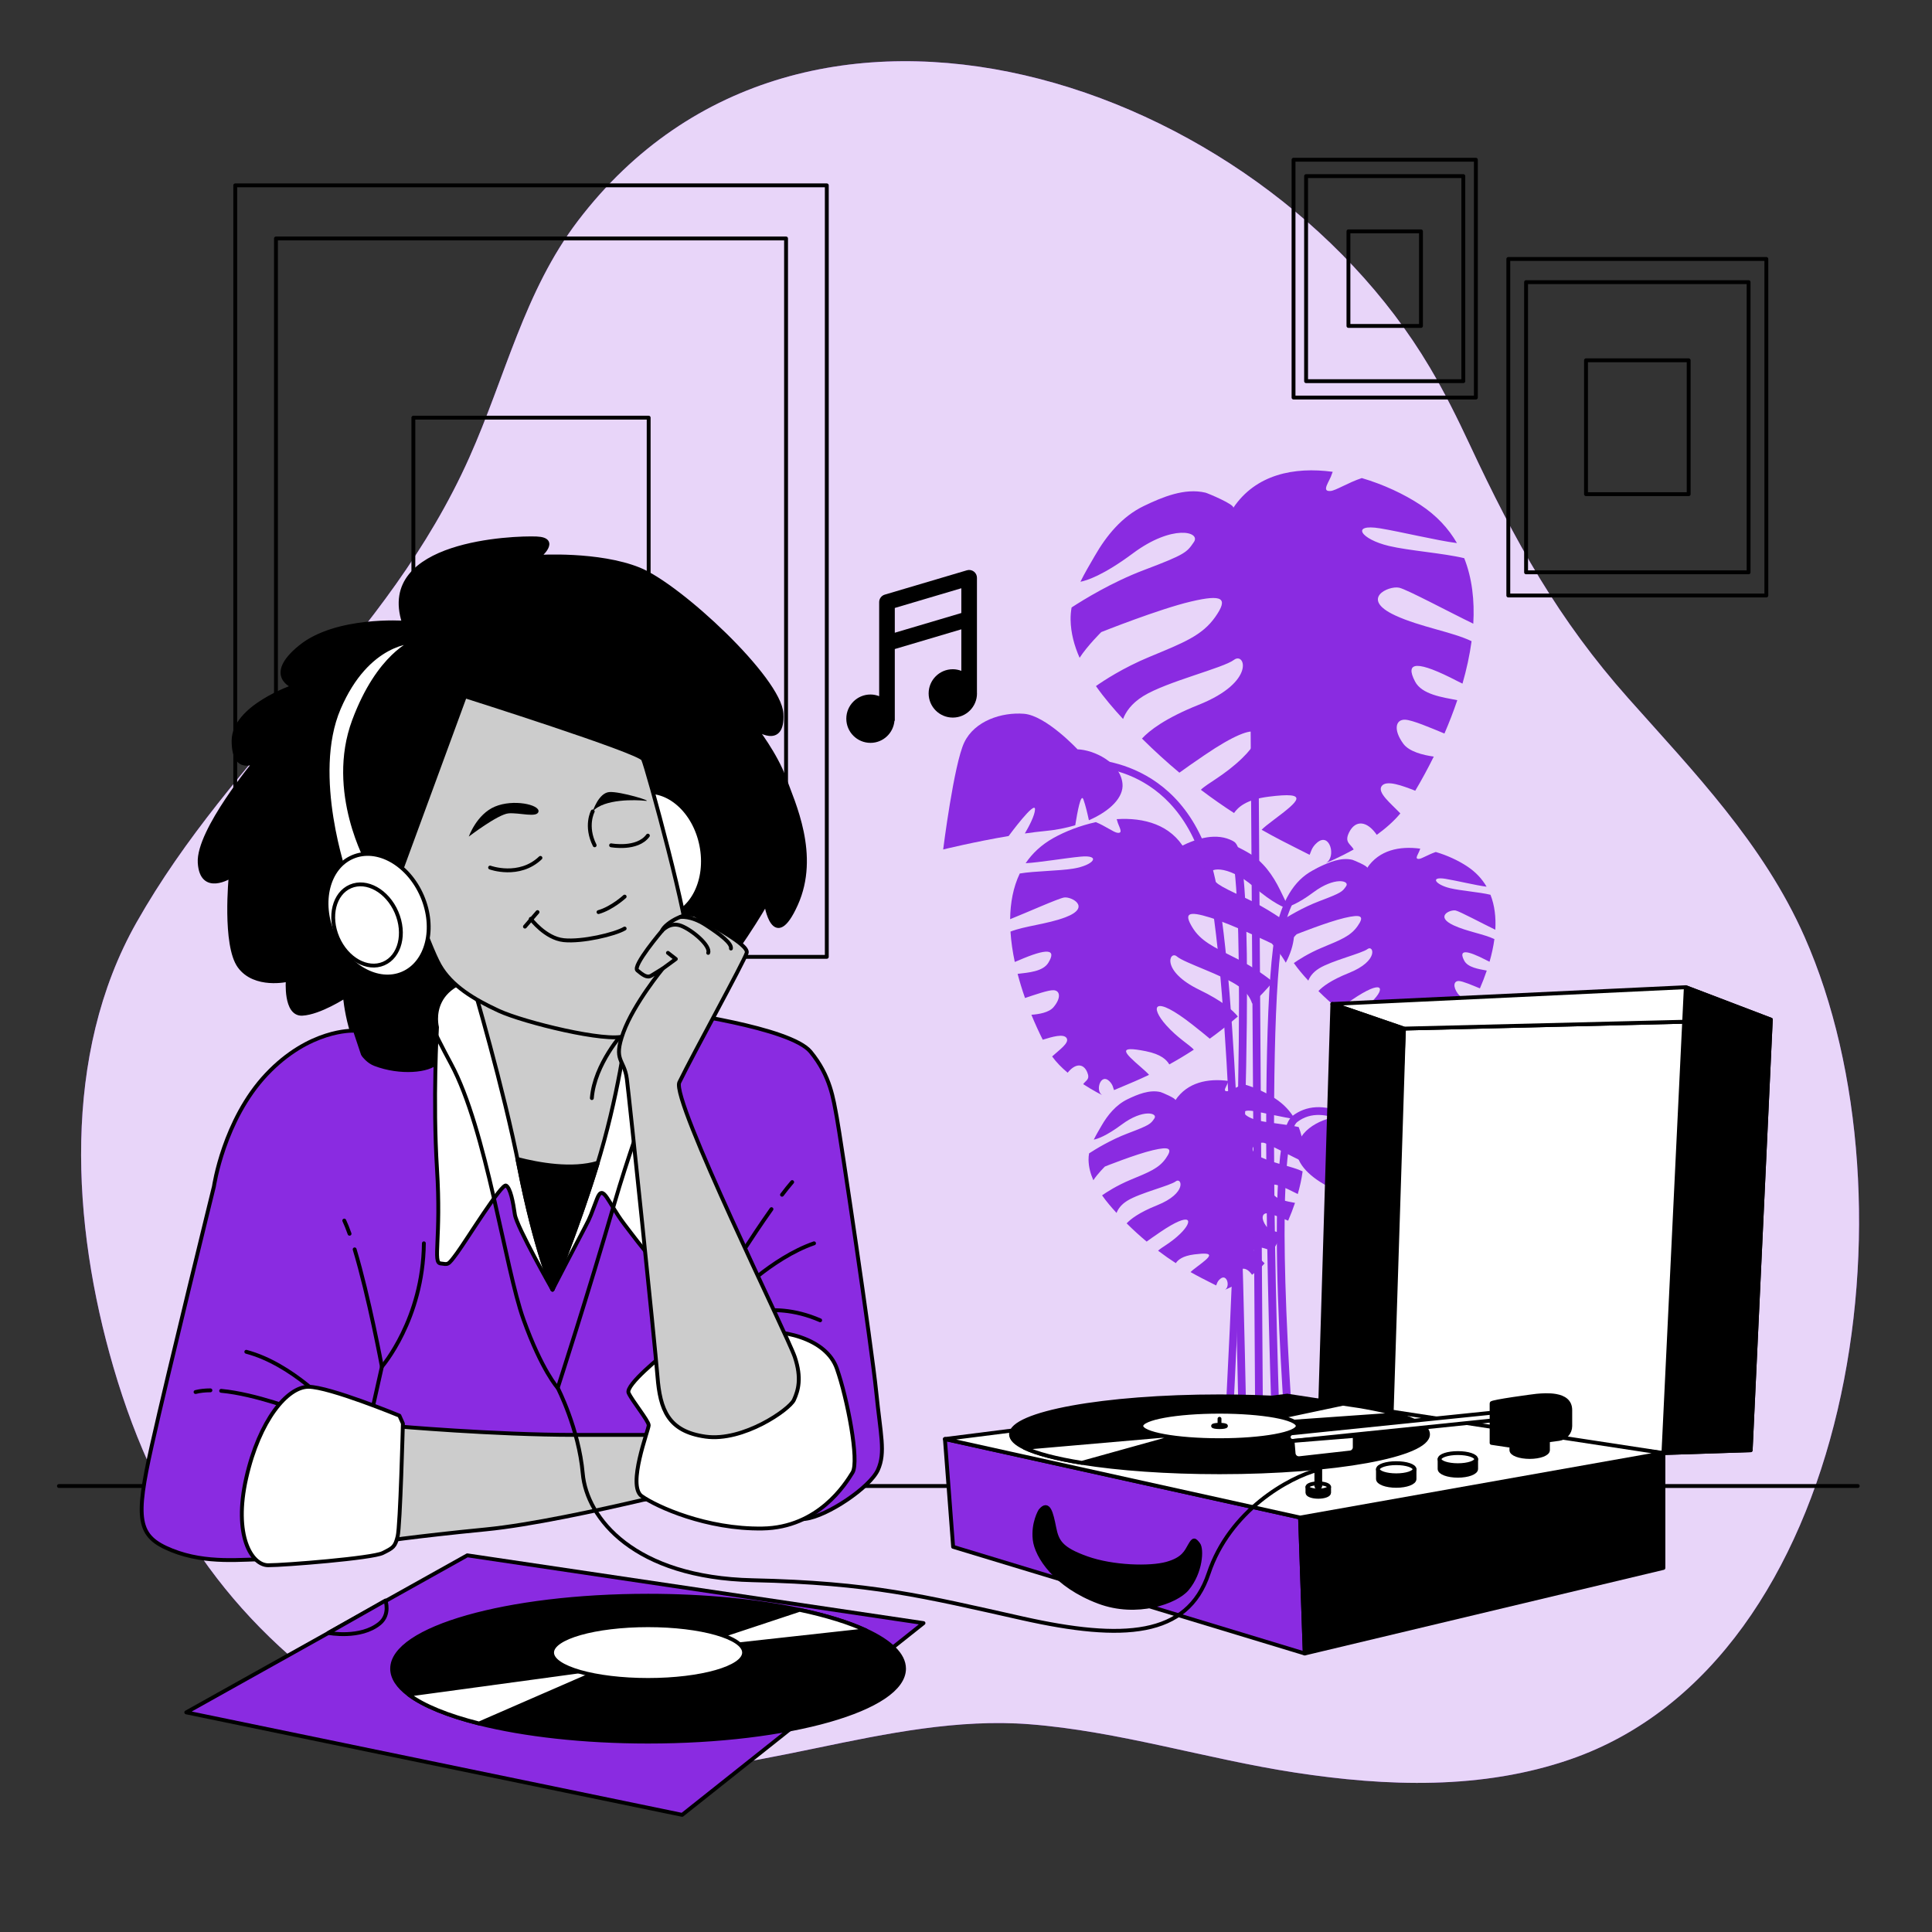 <svg width="268" height="268" viewBox="0 0 268 268" fill="none" xmlns="http://www.w3.org/2000/svg">
<rect x="0" y="0" width="268" height="268" fill="#333333" stroke="none"/>
<path d="M203.865 61.653C202.15 57.982 200.353 54.366 198.308 50.92C174.708 11.157 111.504 -10.489 80.186 30.611C72.722 40.407 70.121 52.244 65.096 63.478C53.669 89.029 32.321 104.304 18.934 127.964C8.557 146.305 9.94 169.811 15.729 189.638C22.019 211.183 33.09 226.23 50.797 237.668C70.648 250.49 91.88 246.93 113.337 242.468C122.987 240.461 132.936 238.414 142.803 239.18C155.156 240.138 167.353 244.001 179.609 245.879C192.355 247.832 205.58 248.294 217.859 244.038C257.18 230.41 266.495 166.546 250.325 129.963C244.602 117.013 234.901 107.023 225.893 96.887C216.169 85.945 210.209 75.237 203.865 61.653Z" fill="#8A2BE1"/>
<path opacity="0.8" d="M203.865 61.653C202.15 57.982 200.353 54.366 198.308 50.92C174.708 11.157 111.504 -10.489 80.186 30.611C72.722 40.407 70.121 52.244 65.096 63.478C53.669 89.029 32.321 104.304 18.934 127.964C8.557 146.305 9.94 169.811 15.729 189.638C22.019 211.183 33.09 226.23 50.797 237.668C70.648 250.49 91.88 246.93 113.337 242.468C122.987 240.461 132.936 238.414 142.803 239.18C155.156 240.138 167.353 244.001 179.609 245.879C192.355 247.832 205.58 248.294 217.859 244.038C257.18 230.41 266.495 166.546 250.325 129.963C244.602 117.013 234.901 107.023 225.893 96.887C216.169 85.945 210.209 75.237 203.865 61.653Z" fill="white"/>
<path d="M8.176 206.133H257.697" stroke="black" stroke-width="0.536" stroke-miterlimit="10" stroke-linecap="round" stroke-linejoin="round"/>
<path d="M114.69 25.713H32.631V132.73H114.69V25.713Z" stroke="black" stroke-width="0.536" stroke-miterlimit="10" stroke-linecap="round" stroke-linejoin="round"/>
<path d="M109.039 33.081H38.279V125.362H109.039V33.081Z" stroke="black" stroke-width="0.536" stroke-miterlimit="10" stroke-linecap="round" stroke-linejoin="round"/>
<path d="M89.981 57.937H57.34V100.506H89.981V57.937Z" stroke="black" stroke-width="0.536" stroke-miterlimit="10" stroke-linecap="round" stroke-linejoin="round"/>
<path d="M245.022 35.924H209.227V82.606H245.022V35.924Z" stroke="black" stroke-width="0.536" stroke-miterlimit="10" stroke-linecap="round" stroke-linejoin="round"/>
<path d="M242.558 39.138H211.691V79.392H242.558V39.138Z" stroke="black" stroke-width="0.536" stroke-miterlimit="10" stroke-linecap="round" stroke-linejoin="round"/>
<path d="M234.245 49.98H220.006V68.55H234.245V49.98Z" stroke="black" stroke-width="0.536" stroke-miterlimit="10" stroke-linecap="round" stroke-linejoin="round"/>
<path d="M204.728 22.158H179.434V55.146H204.728V22.158Z" stroke="black" stroke-width="0.536" stroke-miterlimit="10" stroke-linecap="round" stroke-linejoin="round"/>
<path d="M202.987 24.429H181.176V52.875H202.987V24.429Z" stroke="black" stroke-width="0.536" stroke-miterlimit="10" stroke-linecap="round" stroke-linejoin="round"/>
<path d="M197.113 32.091H187.051V45.213H197.113V32.091Z" stroke="black" stroke-width="0.536" stroke-miterlimit="10" stroke-linecap="round" stroke-linejoin="round"/>
<path d="M157.152 76.758C162.632 72.681 166.598 73.754 165.613 75.187C164.629 76.62 164.486 76.882 158.671 79.08C154.284 80.738 150.327 83.17 148.647 84.265C148.55 84.823 148.498 85.393 148.509 85.978C148.541 87.794 149.012 89.558 149.759 91.246C150.858 89.554 152.765 87.68 152.765 87.68C152.765 87.68 160.75 84.491 165.191 83.446C169.631 82.4 170.412 82.962 168.586 85.567C166.759 88.172 164.19 89.149 159.45 91.117C155.776 92.643 153.063 94.439 152.025 95.171C153.179 96.813 154.497 98.343 155.788 99.737C156.141 98.805 156.91 97.597 158.592 96.559C161.865 94.539 169.67 92.677 171.179 91.53C172.687 90.382 174.275 94.574 166.289 97.763C161.635 99.622 159.436 101.34 158.41 102.45C160.181 104.206 161.92 105.778 163.601 107.184C164.418 106.589 165.551 105.793 167.113 104.731C175.315 99.147 175.893 101.703 172.301 105.18C169.854 107.549 167.454 108.68 166.578 109.555C168.195 110.78 169.737 111.847 171.18 112.781C171.749 111.968 172.855 110.91 175.984 110.513C181.748 109.782 180.235 111.063 176.672 113.74C175.874 114.339 175.336 114.767 175.008 115.102C176.999 116.232 178.659 117.06 179.871 117.671C180.589 118.034 181.174 118.329 181.66 118.575C181.848 118.234 181.9 117.575 182.7 116.887C184.489 115.348 185.398 118.949 183.919 119.715C183.919 119.715 185.637 119.029 187.781 117.834C187.332 117.043 186.439 116.858 187.154 115.442C188.009 113.748 189.593 113.795 190.982 115.806C192.191 114.929 193.345 113.929 194.25 112.833C192.935 111.451 191.035 109.952 191.648 109.061C192.284 108.135 194.522 108.989 196.319 109.686C197.183 108.23 198.053 106.638 198.887 104.952C197.391 104.743 195.463 104.264 194.657 103.161C193.257 101.244 193.574 99.787 194.908 99.834C195.926 99.87 198.462 100.97 200.368 101.753C201.016 100.252 201.619 98.702 202.151 97.126C200.055 96.721 197.235 96.333 196.295 94.545C194.793 91.69 196.664 91.622 202.168 94.484C202.415 94.613 202.646 94.725 202.87 94.83C203.431 92.874 203.868 90.897 204.132 88.942C201.449 87.649 197.003 86.974 193.547 85.374C188.557 83.064 192.626 81.205 194.083 81.523C195.17 81.76 201.063 84.918 204.369 86.517C204.557 83.306 204.209 80.21 203.112 77.43C200.209 76.729 195.462 76.394 192.684 75.736C188.714 74.796 187.323 72.612 191.436 73.29C194.343 73.769 199.353 74.988 202.102 75.334C200.931 73.306 199.27 71.501 197.012 70.019C194.773 68.549 191.928 67.203 188.903 66.316C186.934 66.975 185.288 68.063 184.545 68.111C183.208 68.198 184.459 66.774 184.763 65.717C184.791 65.621 184.828 65.531 184.87 65.448C179.514 64.723 174.178 65.808 171.069 70.458C171.369 70.01 167.498 68.407 167.231 68.343C164.339 67.65 161.238 68.951 158.651 70.198C155.643 71.649 153.485 74.284 151.852 77.129C151.182 78.294 150.469 79.475 149.873 80.7C150.783 80.522 153.078 79.789 157.152 76.758Z" fill="#8A2BE1"/>
<path d="M182.215 123.76C185.141 121.583 187.258 122.156 186.733 122.921C186.207 123.687 186.131 123.827 183.026 125C180.684 125.886 178.572 127.184 177.674 127.768C177.622 128.066 177.595 128.371 177.6 128.683C177.617 129.653 177.869 130.594 178.268 131.496C178.854 130.593 179.872 129.592 179.872 129.592C179.872 129.592 184.136 127.889 186.506 127.331C188.877 126.773 189.294 127.073 188.319 128.464C187.344 129.855 185.972 130.376 183.442 131.427C181.48 132.242 180.031 133.2 179.477 133.592C180.093 134.468 180.796 135.285 181.486 136.029C181.675 135.532 182.086 134.887 182.983 134.332C184.731 133.253 188.899 132.26 189.704 131.647C190.509 131.034 191.357 133.273 187.093 134.976C184.608 135.968 183.434 136.885 182.886 137.478C183.832 138.416 184.76 139.255 185.658 140.005C186.094 139.688 186.7 139.263 187.533 138.696C191.913 135.715 192.221 137.079 190.303 138.935C188.996 140.2 187.715 140.805 187.247 141.271C188.111 141.925 188.934 142.496 189.704 142.994C190.008 142.56 190.598 141.996 192.269 141.783C195.346 141.393 194.538 142.076 192.636 143.506C192.211 143.826 191.923 144.054 191.748 144.234C192.811 144.837 193.697 145.279 194.344 145.605C194.728 145.799 195.04 145.957 195.3 146.088C195.4 145.906 195.428 145.554 195.855 145.187C196.81 144.365 197.295 146.288 196.506 146.697C196.506 146.697 197.423 146.331 198.568 145.692C198.327 145.27 197.851 145.171 198.233 144.415C198.69 143.511 199.536 143.535 200.277 144.61C200.923 144.141 201.539 143.607 202.022 143.022C201.32 142.284 200.305 141.484 200.633 141.008C200.972 140.513 202.167 140.97 203.127 141.342C203.588 140.564 204.053 139.714 204.498 138.814C203.699 138.702 202.67 138.447 202.24 137.858C201.492 136.834 201.662 136.057 202.373 136.082C202.917 136.101 204.271 136.689 205.288 137.106C205.634 136.305 205.956 135.478 206.24 134.636C205.122 134.42 203.616 134.212 203.113 133.258C202.312 131.733 203.311 131.697 206.249 133.225C206.381 133.294 206.505 133.354 206.624 133.41C206.924 132.365 207.157 131.31 207.298 130.266C205.866 129.576 203.491 129.216 201.646 128.361C198.982 127.128 201.154 126.135 201.932 126.305C202.512 126.432 205.659 128.118 207.424 128.971C207.524 127.257 207.339 125.604 206.753 124.119C205.203 123.745 202.668 123.566 201.185 123.215C199.065 122.713 198.323 121.547 200.519 121.909C202.07 122.165 204.745 122.815 206.214 123C205.588 121.917 204.701 120.954 203.496 120.162C202.301 119.377 200.782 118.659 199.167 118.185C198.116 118.537 197.237 119.118 196.84 119.144C196.126 119.19 196.794 118.43 196.956 117.865C196.971 117.814 196.991 117.766 197.014 117.722C194.154 117.334 191.305 117.914 189.645 120.396C189.805 120.157 187.738 119.301 187.596 119.268C186.051 118.898 184.396 119.592 183.015 120.257C181.409 121.033 180.257 122.439 179.385 123.958C179.027 124.58 178.646 125.211 178.328 125.865C178.814 125.77 180.04 125.378 182.215 123.76Z" fill="#8A2BE1"/>
<path d="M155.613 155.984C158.54 153.807 160.657 154.38 160.131 155.145C159.605 155.911 159.529 156.05 156.425 157.224C154.082 158.109 151.97 159.407 151.073 159.992C151.021 160.29 150.993 160.595 150.999 160.907C151.016 161.876 151.267 162.818 151.666 163.719C152.253 162.816 153.271 161.816 153.271 161.816C153.271 161.816 157.534 160.113 159.905 159.555C162.276 158.997 162.693 159.296 161.718 160.687C160.743 162.078 159.371 162.6 156.84 163.651C154.878 164.466 153.429 165.424 152.875 165.815C153.492 166.692 154.195 167.508 154.885 168.253C155.073 167.756 155.484 167.11 156.382 166.556C158.13 165.477 162.297 164.483 163.102 163.871C163.907 163.257 164.755 165.496 160.492 167.199C158.006 168.192 156.833 169.109 156.285 169.701C157.23 170.639 158.159 171.478 159.057 172.229C159.493 171.912 160.098 171.487 160.931 170.92C165.311 167.938 165.619 169.303 163.701 171.159C162.395 172.424 161.113 173.028 160.646 173.495C161.509 174.149 162.332 174.719 163.102 175.218C163.406 174.784 163.997 174.219 165.667 174.007C168.745 173.616 167.937 174.3 166.035 175.73C165.609 176.05 165.321 176.278 165.146 176.457C166.209 177.06 167.096 177.502 167.743 177.829C168.126 178.022 168.439 178.18 168.698 178.311C168.798 178.129 168.827 177.777 169.253 177.41C170.208 176.588 170.693 178.511 169.904 178.92C169.904 178.92 170.821 178.554 171.966 177.915C171.726 177.493 171.25 177.394 171.632 176.638C172.088 175.734 172.933 175.759 173.676 176.833C174.321 176.364 174.937 175.83 175.42 175.245C174.718 174.507 173.704 173.707 174.031 173.231C174.37 172.737 175.566 173.193 176.525 173.565C176.987 172.787 177.451 171.937 177.896 171.037C177.098 170.925 176.068 170.67 175.638 170.081C174.89 169.058 175.06 168.28 175.772 168.304C176.315 168.324 177.669 168.911 178.687 169.329C179.033 168.527 179.355 167.7 179.639 166.859C178.52 166.642 177.014 166.435 176.512 165.48C175.71 163.956 176.709 163.92 179.648 165.448C179.78 165.516 179.903 165.576 180.023 165.632C180.323 164.588 180.555 163.532 180.696 162.489C179.264 161.798 176.89 161.438 175.045 160.584C172.38 159.351 174.553 158.358 175.33 158.528C175.911 158.655 179.057 160.341 180.822 161.194C180.923 159.48 180.737 157.827 180.151 156.343C178.601 155.968 176.067 155.789 174.583 155.438C172.463 154.936 171.72 153.77 173.916 154.132C175.468 154.388 178.143 155.038 179.611 155.223C178.986 154.141 178.099 153.177 176.894 152.385C175.699 151.601 174.18 150.882 172.565 150.408C171.514 150.761 170.635 151.341 170.237 151.367C169.523 151.413 170.191 150.653 170.354 150.088C170.369 150.037 170.389 149.989 170.411 149.945C167.551 149.557 164.702 150.137 163.042 152.619C163.202 152.38 161.135 151.524 160.993 151.49C159.449 151.12 157.793 151.814 156.412 152.48C154.806 153.255 153.654 154.662 152.782 156.181C152.425 156.803 152.044 157.433 151.726 158.087C152.213 157.993 153.438 157.602 155.613 155.984Z" fill="#8A2BE1"/>
<path d="M173.869 122.969C170.209 119.824 167.363 120.385 167.985 121.443C168.607 122.501 168.695 122.693 172.683 124.529C175.691 125.914 178.359 127.823 179.488 128.678C179.529 129.076 179.537 129.48 179.501 129.892C179.388 131.169 178.97 132.388 178.36 133.54C177.669 132.294 176.418 130.879 176.418 130.879C176.418 130.879 170.951 128.237 167.874 127.281C164.798 126.325 164.22 126.682 165.378 128.607C166.536 130.533 168.297 131.348 171.539 132.97C174.051 134.227 175.874 135.626 176.569 136.193C175.674 137.292 174.67 138.305 173.692 139.223C173.489 138.549 173.007 137.66 171.874 136.846C169.667 135.26 164.261 133.563 163.255 132.679C162.25 131.796 160.924 134.671 166.391 137.313C169.578 138.853 171.042 140.171 171.71 141.004C170.375 142.154 169.072 143.176 167.818 144.083C167.273 143.623 166.513 143.007 165.466 142.181C159.964 137.841 159.431 139.613 161.789 142.24C163.396 144.031 165.03 144.946 165.604 145.606C164.404 146.389 163.265 147.064 162.202 147.651C161.842 147.05 161.115 146.25 158.93 145.816C154.906 145.015 155.908 145.992 158.286 148.055C158.818 148.516 159.176 148.845 159.391 149.097C157.932 149.795 156.722 150.296 155.838 150.666C155.314 150.886 154.887 151.065 154.533 151.214C154.417 150.965 154.413 150.498 153.884 149.974C152.7 148.802 151.881 151.293 152.885 151.906C152.885 151.906 151.709 151.337 150.258 150.389C150.613 149.854 151.251 149.768 150.817 148.735C150.299 147.5 149.181 147.454 148.102 148.803C147.295 148.125 146.531 147.363 145.947 146.547C146.942 145.638 148.355 144.677 147.967 144.018C147.565 143.334 145.946 143.825 144.646 144.227C144.109 143.158 143.575 141.994 143.072 140.765C144.136 140.691 145.518 140.45 146.14 139.713C147.221 138.432 147.07 137.39 146.128 137.357C145.409 137.332 143.568 137.981 142.187 138.439C141.804 137.349 141.457 136.228 141.16 135.091C142.656 134.91 144.662 134.776 145.413 133.562C146.612 131.625 145.298 131.485 141.279 133.229C141.098 133.307 140.93 133.375 140.767 133.438C140.468 132.032 140.259 130.617 140.17 129.227C142.123 128.45 145.29 128.194 147.803 127.238C151.433 125.857 148.659 124.346 147.617 124.498C146.839 124.612 142.531 126.544 140.123 127.507C140.15 125.236 140.548 123.072 141.459 121.168C143.538 120.818 146.899 120.817 148.888 120.491C151.732 120.025 152.82 118.555 149.889 118.83C147.817 119.023 144.228 119.634 142.273 119.742C143.199 118.371 144.458 117.182 146.122 116.249C147.772 115.325 149.843 114.517 152.018 114.042C153.372 114.604 154.478 115.452 155 115.522C155.938 115.649 155.127 114.584 154.965 113.825C154.95 113.756 154.928 113.691 154.902 113.63C158.712 113.384 162.417 114.413 164.377 117.842C164.188 117.512 166.995 116.574 167.186 116.542C169.257 116.197 171.378 117.267 173.138 118.274C175.185 119.445 176.575 121.408 177.585 123.493C177.999 124.347 178.443 125.214 178.802 126.107C178.169 125.935 176.588 125.306 173.869 122.969Z" fill="#8A2BE1"/>
<path d="M155.708 108.699C155.411 105.753 151.735 104.022 149.47 103.943C149.47 103.943 145.097 99.252 142.036 99.012C138.976 98.771 135.197 99.973 133.757 102.992C132.317 106.01 130.834 117.835 130.834 117.835C130.834 117.835 135.174 116.768 139.917 115.969L139.977 115.887C139.977 115.887 143.62 110.944 143.573 112.277C143.543 113.118 142.747 114.621 142.163 115.617C143.153 115.476 144.133 115.354 145.069 115.265C146.525 115.127 147.902 114.85 149.155 114.472C149.454 112.629 149.938 109.925 150.293 110.911C150.59 111.735 150.872 112.955 151.047 113.782C154.024 112.489 155.897 110.577 155.708 108.699Z" fill="#8A2BE1"/>
<path d="M179.911 159.174C180.414 156.256 184.202 154.787 186.467 154.867C186.467 154.867 191.158 150.494 194.228 150.469C197.298 150.443 200.983 151.907 202.208 155.019C203.434 158.131 204.084 170.03 204.084 170.03C204.084 170.03 199.83 168.663 195.155 167.532L195.101 167.446C195.101 167.446 191.813 162.26 191.766 163.593C191.737 164.434 192.425 165.99 192.938 167.024C191.961 166.813 190.991 166.624 190.064 166.469C188.621 166.229 187.267 165.857 186.044 165.392C185.875 163.533 185.582 160.801 185.158 161.76C184.805 162.562 184.437 163.759 184.205 164.571C181.325 163.073 179.591 161.033 179.911 159.174Z" fill="#8A2BE1"/>
<path d="M172.038 206.529C171.963 204.052 171.886 200.4 171.797 196.172C171.37 175.823 170.574 137.943 167.694 123.023C164.338 105.64 150.86 106.334 150.288 106.373L150.215 105.304C150.363 105.293 165.207 104.484 168.747 122.82C171.644 137.83 172.441 175.768 172.869 196.151C172.958 200.376 173.035 204.025 173.11 206.497L172.038 206.529Z" fill="#8A2BE1"/>
<path d="M174.392 76.339L173.32 76.346L174.177 206.12L175.249 206.113L174.392 76.339Z" fill="#8A2BE1"/>
<path d="M176.751 206.23C176.641 203.594 174.109 141.515 177.079 128.564C178.032 124.409 179.883 121.701 182.58 120.513C186.847 118.636 191.593 121.279 191.792 121.392L191.264 122.325C191.22 122.3 186.777 119.833 183.006 121.496C180.639 122.541 178.997 125 178.124 128.803C175.187 141.615 177.795 205.542 177.822 206.186L176.751 206.23Z" fill="#8A2BE1"/>
<path d="M178.872 206.094C178.452 201.2 174.897 158.186 179.284 154.8C181.201 153.321 183.67 153.187 186.422 154.407C188.435 155.3 189.885 156.594 189.945 156.649L189.228 157.446C189.175 157.398 183.813 152.659 179.939 155.649C179.2 156.219 177.575 159.914 178.438 181.854C178.916 193.995 179.929 205.884 179.94 206.003L178.872 206.094Z" fill="#8A2BE1"/>
<path d="M170.543 205.984L169.473 205.923C173.01 143.662 171.986 118.707 170.511 117.601C166.741 115.549 160.491 120.873 160.429 120.926L159.729 120.114C160.007 119.874 166.604 114.254 171.031 116.664C171.894 117.134 173.915 118.235 172.484 162.409C171.781 184.087 170.556 205.768 170.543 205.984Z" fill="#8A2BE1"/>
<path d="M192.27 196.982L194.752 142.68L245.64 141.439L242.848 201.171L230.743 201.565L192.27 196.982Z" fill="white" stroke="black" stroke-width="0.536" stroke-miterlimit="10" stroke-linecap="round" stroke-linejoin="round"/>
<path d="M184.822 139.267L194.752 142.681L245.64 141.439L233.849 136.94L184.822 139.267Z" fill="white" stroke="black" stroke-width="0.536" stroke-miterlimit="10" stroke-linecap="round" stroke-linejoin="round"/>
<path d="M230.744 201.565L233.85 136.94L245.641 141.439L242.849 201.171L230.744 201.565Z" fill="black" stroke="black" stroke-width="0.536" stroke-miterlimit="10" stroke-linecap="round" stroke-linejoin="round"/>
<path d="M184.822 139.267L183.115 195.43L193.026 196.652L194.751 142.68L184.822 139.267Z" fill="black" stroke="black" stroke-width="0.536" stroke-miterlimit="10" stroke-linecap="round" stroke-linejoin="round"/>
<path d="M131.076 199.614L180.34 210.507L180.991 229.368L132.214 214.572L131.076 199.614Z" fill="#8A2BE1" stroke="black" stroke-width="0.536" stroke-miterlimit="10" stroke-linecap="round" stroke-linejoin="round"/>
<path d="M180.34 210.507L230.743 201.565V217.499L180.991 229.368L180.34 210.507Z" fill="black" stroke="black" stroke-width="0.536" stroke-miterlimit="10" stroke-linecap="round" stroke-linejoin="round"/>
<path d="M230.743 201.566L178.552 193.599L131.076 199.615L180.34 210.508L230.743 201.566Z" fill="white" stroke="black" stroke-width="0.536" stroke-miterlimit="10" stroke-linecap="round" stroke-linejoin="round"/>
<path d="M144.302 209.564C144.302 209.564 143.27 211.242 143.528 213.563C143.786 215.885 146.397 219.943 152.428 222.205C157.703 224.184 163.166 222.218 164.682 220.399C166.617 218.077 166.746 214.853 166.23 214.208C165.714 213.563 165.585 213.434 165.069 214.337C164.553 215.24 164.166 216.272 161.844 216.917C159.522 217.562 154.363 217.433 150.751 216.143C147.14 214.853 146.624 213.821 146.237 211.886C145.85 209.951 145.463 208.146 144.302 209.564Z" fill="black" stroke="black" stroke-width="0.536" stroke-miterlimit="10" stroke-linecap="round" stroke-linejoin="round"/>
<path d="M198.089 198.963C198.089 201.873 185.139 204.226 169.167 204.226C161.85 204.226 155.166 203.733 150.069 202.918C146.564 202.356 143.809 201.643 142.12 200.833C140.909 200.254 140.244 199.622 140.244 198.963C140.244 196.058 153.194 193.699 169.167 193.699C175.572 193.699 181.489 194.08 186.287 194.718C189.272 195.12 191.818 195.623 193.774 196.197C196.508 197.001 198.089 197.95 198.089 198.963Z" fill="black" stroke="black" stroke-width="0.536" stroke-miterlimit="10" stroke-linecap="round" stroke-linejoin="round"/>
<path d="M161.422 199.156L142.121 200.834C143.809 201.643 146.565 202.356 150.07 202.919L162.998 199.322L161.422 199.156ZM186.287 194.718L176.66 196.755L176.5 197.414L193.775 196.197C191.818 195.624 189.272 195.12 186.287 194.718Z" fill="white" stroke="black" stroke-width="0.536" stroke-miterlimit="10" stroke-linecap="round" stroke-linejoin="round"/>
<path d="M180.016 197.803C180.016 198.893 175.158 199.777 169.167 199.777C163.176 199.777 158.318 198.894 158.318 197.803C158.318 196.712 163.176 195.828 169.167 195.828C175.158 195.828 180.016 196.712 180.016 197.803Z" fill="white" stroke="black" stroke-width="0.536" stroke-miterlimit="10" stroke-linecap="round" stroke-linejoin="round"/>
<path d="M170.062 197.803C170.062 197.893 169.661 197.966 169.167 197.966C168.672 197.966 168.271 197.893 168.271 197.803C168.271 197.713 168.672 197.64 169.167 197.64C169.661 197.64 170.062 197.713 170.062 197.803Z" fill="white" stroke="black" stroke-width="0.536" stroke-miterlimit="10" stroke-linecap="round" stroke-linejoin="round"/>
<path d="M169.166 197.802V196.808" stroke="black" stroke-width="0.536" stroke-miterlimit="10" stroke-linecap="round" stroke-linejoin="round"/>
<path d="M179.299 199.881C179.028 199.881 178.796 199.676 178.767 199.4C178.736 199.105 178.95 198.842 179.245 198.811L208.347 195.824C208.645 195.795 208.905 196.008 208.936 196.303C208.966 196.597 208.752 196.86 208.457 196.891L179.355 199.878C179.336 199.88 179.318 199.881 179.299 199.881Z" fill="white" stroke="black" stroke-width="0.536" stroke-miterlimit="10" stroke-linecap="round" stroke-linejoin="round"/>
<path d="M179.299 199.881L179.444 201.614C179.478 202.022 179.843 202.322 180.25 202.277L187.279 201.488C187.647 201.446 187.925 201.135 187.925 200.765V199.181L179.299 199.881Z" fill="white" stroke="black" stroke-width="0.536" stroke-miterlimit="10" stroke-linecap="round" stroke-linejoin="round"/>
<path d="M209.656 199.804V201.16C209.656 201.682 210.791 202.105 212.19 202.105C213.59 202.105 214.725 201.682 214.725 201.16V199.804H209.656Z" fill="black" stroke="black" stroke-width="0.536" stroke-miterlimit="10" stroke-linecap="round" stroke-linejoin="round"/>
<path d="M214.725 199.803C214.725 200.268 213.59 200.644 212.19 200.644C210.791 200.644 209.656 200.268 209.656 199.803C209.656 199.339 210.791 198.962 212.19 198.962C213.59 198.962 214.725 199.339 214.725 199.803Z" fill="black" stroke="black" stroke-width="0.536" stroke-miterlimit="10" stroke-linecap="round" stroke-linejoin="round"/>
<path d="M215.825 193.637C214.91 193.473 213.873 193.544 213.155 193.61C212.716 193.65 206.91 194.428 206.91 194.657V200.156L209.316 200.516L216.258 199.6C217.152 199.482 217.821 198.719 217.821 197.817C217.821 197.817 217.821 195.611 217.821 195.602C217.82 194.355 216.909 193.832 215.825 193.637Z" fill="black" stroke="black" stroke-width="0.536" stroke-miterlimit="10" stroke-linecap="round" stroke-linejoin="round"/>
<path d="M199.695 202.407V203.763C199.695 204.285 200.83 204.708 202.23 204.708C203.629 204.708 204.764 204.285 204.764 203.763V202.407H199.695Z" fill="black" stroke="black" stroke-width="0.536" stroke-miterlimit="10" stroke-linecap="round" stroke-linejoin="round"/>
<path d="M204.764 202.406C204.764 202.871 203.629 203.248 202.23 203.248C200.83 203.248 199.695 202.871 199.695 202.406C199.695 201.942 200.83 201.565 202.23 201.565C203.629 201.565 204.764 201.942 204.764 202.406Z" fill="white" stroke="black" stroke-width="0.536" stroke-miterlimit="10" stroke-linecap="round" stroke-linejoin="round"/>
<path d="M191.146 203.807V205.164C191.146 205.686 192.281 206.109 193.681 206.109C195.08 206.109 196.215 205.686 196.215 205.164V203.807H191.146Z" fill="black" stroke="black" stroke-width="0.536" stroke-miterlimit="10" stroke-linecap="round" stroke-linejoin="round"/>
<path d="M193.681 204.648C195.08 204.648 196.215 204.272 196.215 203.807C196.215 203.342 195.08 202.965 193.681 202.965C192.281 202.965 191.146 203.342 191.146 203.807C191.146 204.272 192.281 204.648 193.681 204.648Z" fill="white" stroke="black" stroke-width="0.536" stroke-miterlimit="10" stroke-linecap="round" stroke-linejoin="round"/>
<path d="M181.363 206.265V207.069C181.363 207.378 182.036 207.629 182.866 207.629C183.695 207.629 184.368 207.378 184.368 207.069V206.265H181.363Z" fill="black" stroke="black" stroke-width="0.536" stroke-miterlimit="10" stroke-linecap="round" stroke-linejoin="round"/>
<path d="M184.369 206.264C184.369 206.54 183.696 206.763 182.866 206.763C182.037 206.763 181.363 206.54 181.363 206.264C181.363 205.989 182.036 205.765 182.866 205.765C183.696 205.765 184.369 205.989 184.369 206.264Z" fill="white" stroke="black" stroke-width="0.536" stroke-miterlimit="10" stroke-linecap="round" stroke-linejoin="round"/>
<path d="M93.141 140.311C93.141 140.311 109.645 142.495 112.436 145.893C115.227 149.291 115.591 152.446 116.076 154.994C116.562 157.542 120.93 186.909 121.537 192.976C122.144 199.044 122.872 201.471 121.78 203.898C120.687 206.325 114.742 210.329 111.708 210.693C108.674 211.057 105.761 210.814 103.699 209.965C101.636 209.116 94.962 204.868 94.962 204.868L23.852 210.329C23.852 210.329 40.112 151.718 43.146 147.106C46.18 142.495 58.679 138.855 66.202 137.641C73.726 136.428 93.141 140.311 93.141 140.311Z" fill="#8A2BE1" stroke="black" stroke-width="0.536" stroke-miterlimit="10" stroke-linecap="round" stroke-linejoin="round"/>
<path d="M101.271 183.147C101.271 183.147 106.489 179.992 113.77 183.147" stroke="black" stroke-width="0.536" stroke-miterlimit="10" stroke-linecap="round" stroke-linejoin="round"/>
<path d="M101.635 180.113C101.635 180.113 106.974 174.531 112.92 172.468" stroke="black" stroke-width="0.536" stroke-miterlimit="10" stroke-linecap="round" stroke-linejoin="round"/>
<path d="M108.477 165.731C108.978 165.07 109.455 164.472 109.887 163.974" stroke="black" stroke-width="0.536" stroke-miterlimit="10" stroke-linecap="round" stroke-linejoin="round"/>
<path d="M101.15 176.594C101.15 176.594 104.164 171.745 107.015 167.729" stroke="black" stroke-width="0.536" stroke-miterlimit="10" stroke-linecap="round" stroke-linejoin="round"/>
<path d="M56.034 86.374C56.034 86.374 46.635 85.702 41.667 89.731C36.699 93.759 40.727 95.236 40.727 95.236C40.727 95.236 32.401 98.056 32.401 102.755C32.401 107.455 35.49 105.575 35.49 105.575C35.49 105.575 27.433 115.243 27.702 119.674C27.97 124.105 31.999 121.554 31.999 121.554C31.999 121.554 31.059 131.088 33.208 134.042C35.356 136.996 39.922 135.921 39.922 135.921C39.922 135.921 39.519 140.756 41.936 140.621C44.353 140.487 47.844 138.204 47.844 138.204C47.844 138.204 48.516 146.261 52.007 147.604C55.498 148.946 59.526 148.544 60.6 147.335C61.675 146.126 62.615 144.113 62.615 144.113C62.615 144.113 63.824 148.007 65.3 145.187C66.777 142.367 66.374 137.667 65.569 136.458C64.763 135.25 59.66 124.239 59.66 122.36C59.66 120.48 67.314 102.889 67.582 102.352C67.851 101.815 83.427 105.575 83.964 105.978C84.501 106.381 92.826 128.939 92.826 128.939C92.826 128.939 90.41 132.968 90.812 136.592C91.215 140.218 92.692 142.232 97.257 137.667C101.823 133.101 106.254 125.313 106.254 125.313C106.254 125.313 107.328 132.295 110.417 125.447C113.505 118.6 110.014 111.349 108.806 107.992C107.597 104.635 104.777 101.009 104.777 101.009C104.777 101.009 108.671 103.829 108.403 98.995C108.134 94.161 94.304 81.27 88.664 78.987C83.024 76.705 74.699 77.242 74.699 77.242C74.699 77.242 77.653 74.825 74.43 74.69C71.207 74.558 52.409 75.228 56.034 86.374Z" fill="black" stroke="black" stroke-width="0.536" stroke-miterlimit="10" stroke-linecap="round" stroke-linejoin="round"/>
<path d="M92.401 127.21C96.043 126.491 98.234 122.046 97.294 117.28C96.354 112.514 92.64 109.233 88.997 109.952C85.355 110.67 83.164 115.116 84.104 119.881C85.044 124.647 88.759 127.928 92.401 127.21Z" fill="white" stroke="black" stroke-width="0.536" stroke-miterlimit="10" stroke-linecap="round" stroke-linejoin="round"/>
<path d="M60.619 142.495C60.619 142.495 60.013 152.567 60.619 162.153C61.226 171.739 60.013 175.137 61.105 175.259C62.197 175.38 62.076 175.623 63.41 173.803C64.745 171.982 69.599 164.095 70.206 164.459C70.812 164.823 71.176 166.764 71.419 168.463C71.662 170.162 76.637 178.899 76.637 178.899C76.637 178.899 80.278 171.861 81.127 170.284C81.977 168.706 81.977 168.463 82.826 166.279C83.675 164.095 84.282 166.765 86.587 169.799C88.893 172.832 92.412 177.565 92.776 175.866C93.14 174.167 90.349 167.372 89.985 160.455C89.621 153.538 90.471 144.316 89.742 141.767C89.014 139.219 81.491 135.215 70.084 135.215C58.677 135.215 60.619 142.495 60.619 142.495Z" fill="white" stroke="black" stroke-width="0.536" stroke-miterlimit="10" stroke-linecap="round" stroke-linejoin="round"/>
<path d="M65.568 136.459C65.568 136.459 69.844 150.868 72.028 162.032C74.212 173.196 76.639 178.899 76.639 178.899C76.639 178.899 81.25 167.614 83.798 158.27C86.346 148.926 87.196 140.917 87.196 140.917L65.568 136.459Z" fill="#CCCCCC" stroke="black" stroke-width="0.536" stroke-miterlimit="10" stroke-linecap="round" stroke-linejoin="round"/>
<path d="M86.468 143.223C86.468 143.223 82.464 147.592 82.1 152.324" stroke="black" stroke-width="0.536" stroke-miterlimit="10" stroke-linecap="round" stroke-linejoin="round"/>
<path d="M71.775 160.775C71.862 161.198 71.947 161.618 72.028 162.032C74.212 173.196 76.639 178.9 76.639 178.9C76.639 178.9 80.322 169.885 82.924 161.298C79.356 162.368 74.752 161.549 71.775 160.775Z" fill="black" stroke="black" stroke-width="0.536" stroke-miterlimit="10" stroke-linecap="round" stroke-linejoin="round"/>
<path d="M64.494 96.579L55.766 120.345C55.766 120.345 59.391 131.087 61.002 133.907C62.614 136.727 65.702 138.607 69.193 140.218C72.684 141.829 84.232 144.649 86.649 143.709C89.066 142.769 94.84 133.37 95.377 131.221C95.914 129.073 89.737 106.38 89.2 105.306C88.664 104.232 64.494 96.579 64.494 96.579Z" fill="#CCCCCC" stroke="black" stroke-width="0.536" stroke-miterlimit="10" stroke-linecap="round" stroke-linejoin="round"/>
<path d="M67.984 120.346C67.984 120.346 72.012 121.823 74.967 119.003" stroke="black" stroke-width="0.536" stroke-miterlimit="10" stroke-linecap="round" stroke-linejoin="round"/>
<path d="M65.031 116.049C65.031 116.049 66.105 112.961 68.657 111.887C71.208 110.813 74.834 111.618 74.699 112.558C74.565 113.499 72.014 112.693 70.537 112.827C69.059 112.961 65.031 116.049 65.031 116.049Z" fill="black"/>
<path d="M82.219 112.558C82.219 112.558 83.024 110.006 84.502 109.872C85.979 109.738 90.907 111.247 89.47 111.081C88.281 110.944 83.787 110.772 82.219 112.558Z" fill="black"/>
<path d="M84.769 117.257C84.769 117.257 88.395 117.929 89.872 115.915" stroke="black" stroke-width="0.536" stroke-miterlimit="10" stroke-linecap="round" stroke-linejoin="round"/>
<path d="M82.219 112.558C82.219 112.558 81.145 114.572 82.488 117.257" stroke="black" stroke-width="0.536" stroke-miterlimit="10" stroke-linecap="round" stroke-linejoin="round"/>
<path d="M86.649 124.374C86.649 124.374 84.903 125.985 83.023 126.522" stroke="black" stroke-width="0.536" stroke-miterlimit="10" stroke-linecap="round" stroke-linejoin="round"/>
<path d="M73.625 127.462C73.625 127.462 75.639 130.148 78.191 130.416C80.742 130.685 85.307 129.611 86.65 128.805" stroke="black" stroke-width="0.536" stroke-miterlimit="10" stroke-linecap="round" stroke-linejoin="round"/>
<path d="M74.564 126.522L72.818 128.537" stroke="black" stroke-width="0.536" stroke-miterlimit="10" stroke-linecap="round" stroke-linejoin="round"/>
<path d="M51.11 119.806C51.11 119.806 45.438 109.835 49.102 99.99C52.531 90.779 57.338 89.07 57.395 88.991C57.395 88.991 51.023 88.903 47.007 98.244C42.992 107.585 47.968 121.64 47.968 121.64L51.11 119.806Z" fill="white" stroke="black" stroke-width="0.536" stroke-miterlimit="10" stroke-linecap="round" stroke-linejoin="round"/>
<path d="M113.649 201.471C111.708 199.772 111.101 198.194 110.252 198.073C109.402 197.952 108.917 197.223 106.126 197.952C104.035 198.497 98.946 198.974 96.526 199.18L96.54 199.044C96.54 199.044 91.079 199.044 79.793 199.044C68.508 199.044 54.795 197.831 54.795 197.831L51.883 213.97C51.883 213.97 57.465 213.121 67.416 212.15C73.565 211.55 82.954 209.514 89.233 208.046L95.568 207.175C95.568 207.175 100.786 208.388 104.184 207.903C107.582 207.418 109.524 205.476 109.524 205.476C109.524 205.476 109.524 206.81 110.13 207.174C110.737 207.538 115.591 206.446 116.441 206.203C117.29 205.961 117.29 205.84 117.411 204.504C117.532 203.169 115.591 203.169 113.649 201.471Z" fill="#CCCCCC" stroke="black" stroke-width="0.536" stroke-miterlimit="10" stroke-linecap="round" stroke-linejoin="round"/>
<path d="M92.049 187.879C92.049 187.879 86.71 192.126 87.195 193.218C87.681 194.311 89.986 197.102 89.986 197.708C89.986 198.315 86.953 206.081 89.016 207.538C91.079 208.994 97.995 212.149 105.762 212.028C113.528 211.906 117.29 205.839 118.261 204.261C119.231 202.684 117.533 193.947 116.077 189.821C114.62 185.695 108.553 184.118 103.214 184.846C97.874 185.574 92.049 187.879 92.049 187.879Z" fill="white" stroke="black" stroke-width="0.536" stroke-miterlimit="10" stroke-linecap="round" stroke-linejoin="round"/>
<path d="M56.166 133.126C56.166 133.126 57.628 138.426 62.562 147.564C67.496 156.702 70.055 175.891 72.614 183.018C75.172 190.146 77.365 192.522 77.365 192.522C77.365 192.522 81.569 179.546 85.224 166.936C88.879 154.326 93.933 143.109 93.142 140.311" stroke="black" stroke-width="0.536" stroke-miterlimit="10" stroke-linecap="round" stroke-linejoin="round"/>
<path d="M91.807 129.146C91.807 129.146 87.682 134 88.41 134.607C89.138 135.214 89.744 135.699 90.351 135.335C90.958 134.971 91.928 134.364 91.928 134.364C91.928 134.364 87.924 139.218 86.468 143.222C85.011 147.227 86.589 146.863 86.953 149.654C87.317 152.445 90.837 186.301 91.201 190.913C91.564 195.524 92.657 198.557 97.875 199.285C103.093 200.013 109.524 195.524 110.131 194.189C110.738 192.854 111.223 191.155 110.252 188.242C109.281 185.33 93.072 152.536 94.234 150.138C96.176 146.134 103.214 133.392 103.578 132.179C103.942 130.965 97.754 127.931 96.661 127.082C95.569 126.234 92.293 127.933 91.807 129.146Z" fill="#CCCCCC" stroke="black" stroke-width="0.536" stroke-miterlimit="10" stroke-linecap="round" stroke-linejoin="round"/>
<path d="M91.807 129.146C91.807 129.146 92.899 127.812 94.477 128.418C96.054 129.025 98.602 131.209 98.238 132.18" stroke="black" stroke-width="0.536" stroke-miterlimit="10" stroke-linecap="round" stroke-linejoin="round"/>
<path d="M94.356 127.205C94.356 127.205 95.812 126.962 97.875 128.297C99.938 129.632 101.515 130.845 101.394 131.574" stroke="black" stroke-width="0.536" stroke-miterlimit="10" stroke-linecap="round" stroke-linejoin="round"/>
<path d="M91.928 134.364L93.748 133.029L92.656 132.18" stroke="black" stroke-width="0.536" stroke-miterlimit="10" stroke-linecap="round" stroke-linejoin="round"/>
<path d="M48.971 142.98C48.971 142.98 42.903 142.737 36.958 149.048C31.012 155.358 29.676 164.581 29.676 164.581C29.676 164.581 23.366 190.185 21.061 200.499C18.755 210.814 18.998 213.12 23.852 215.062C28.706 217.003 33.56 216.275 37.321 216.275C41.083 216.275 44.239 215.425 44.239 215.425L51.398 196.617L52.975 189.578C52.975 189.578 58.679 183.026 58.8 172.468" fill="#8A2BE1"/>
<path d="M48.971 142.98C48.971 142.98 42.903 142.737 36.958 149.048C31.012 155.358 29.676 164.581 29.676 164.581C29.676 164.581 23.366 190.185 21.061 200.499C18.755 210.814 18.998 213.12 23.852 215.062C28.706 217.003 33.56 216.275 37.321 216.275C41.083 216.275 44.239 215.425 44.239 215.425L51.398 196.617L52.975 189.578C52.975 189.578 58.679 183.026 58.8 172.468" stroke="black" stroke-width="0.536" stroke-miterlimit="10" stroke-linecap="round" stroke-linejoin="round"/>
<path d="M48.489 171.142C48.243 170.451 47.998 169.833 47.756 169.313" stroke="black" stroke-width="0.536" stroke-miterlimit="10" stroke-linecap="round" stroke-linejoin="round"/>
<path d="M52.974 189.578C52.974 189.578 51.166 179.833 49.195 173.309" stroke="black" stroke-width="0.536" stroke-miterlimit="10" stroke-linecap="round" stroke-linejoin="round"/>
<path d="M46.058 195.282C46.058 195.282 40.597 189.214 34.166 187.516" stroke="black" stroke-width="0.536" stroke-miterlimit="10" stroke-linecap="round" stroke-linejoin="round"/>
<path d="M29.188 192.862C28.433 192.866 27.735 192.937 27.127 193.097" stroke="black" stroke-width="0.536" stroke-miterlimit="10" stroke-linecap="round" stroke-linejoin="round"/>
<path d="M41.569 195.767C41.569 195.767 35.513 193.374 30.678 192.932" stroke="black" stroke-width="0.536" stroke-miterlimit="10" stroke-linecap="round" stroke-linejoin="round"/>
<path d="M55.888 197.466C55.888 197.466 55.524 211.664 55.16 213.12C54.796 214.577 54.553 214.698 53.097 215.426C51.64 216.154 39.506 217.125 37.2 217.125C34.895 217.125 32.346 212.999 34.166 204.99C35.987 196.981 39.87 192.37 42.782 192.37C45.694 192.37 55.402 196.374 55.402 196.374L55.888 197.466Z" fill="white" stroke="black" stroke-width="0.536" stroke-miterlimit="10" stroke-linecap="round" stroke-linejoin="round"/>
<path d="M58.555 124.298C60.476 128.76 59.269 133.566 55.859 135.035C52.449 136.503 48.128 134.076 46.207 129.615C44.285 125.153 45.493 120.346 48.903 118.878C52.312 117.41 56.634 119.837 58.555 124.298Z" fill="white" stroke="black" stroke-width="0.536" stroke-miterlimit="10" stroke-linecap="round" stroke-linejoin="round"/>
<path d="M55.006 126.55C56.278 129.506 55.478 132.689 53.22 133.662C50.961 134.635 48.098 133.028 46.826 130.072C45.553 127.117 46.353 123.933 48.612 122.96C50.87 121.988 53.733 123.595 55.006 126.55Z" fill="white" stroke="black" stroke-width="0.536" stroke-miterlimit="10" stroke-linecap="round" stroke-linejoin="round"/>
<path d="M182.869 203.876V206.106" stroke="black" stroke-width="1.072" stroke-miterlimit="10" stroke-linecap="round" stroke-linejoin="round"/>
<path d="M77.365 192.521C77.365 192.521 80.289 198.187 80.837 204.4C81.386 210.614 87.965 218.838 104.413 219.204C120.861 219.569 127.988 221.396 141.877 224.504C155.766 227.61 164.721 227.062 167.645 218.29C170.569 209.517 178.793 204.949 182.869 203.876" stroke="black" stroke-width="0.536" stroke-miterlimit="10" stroke-linecap="round" stroke-linejoin="round"/>
<path d="M64.819 215.75L25.838 237.534L94.627 251.75L128.104 225.151L64.819 215.75Z" fill="#8A2BE1" stroke="black" stroke-width="0.536" stroke-miterlimit="10" stroke-linecap="round" stroke-linejoin="round"/>
<path d="M45.545 226.513C45.545 226.513 50.011 227.387 52.674 225.187C54.157 223.961 53.474 222.021 53.474 222.021L45.545 226.513Z" fill="#8A2BE1" stroke="black" stroke-width="0.536" stroke-miterlimit="10" stroke-linecap="round" stroke-linejoin="round"/>
<path d="M125.403 231.471C125.403 237.065 109.507 241.589 89.9 241.589C80.918 241.589 72.714 240.64 66.457 239.075C62.154 237.993 58.771 236.623 56.699 235.067C55.212 233.954 54.397 232.738 54.397 231.471C54.397 225.886 70.293 221.353 89.9 221.353C97.763 221.353 105.027 222.084 110.916 223.31C114.58 224.083 117.706 225.051 120.107 226.154C123.462 227.699 125.403 229.523 125.403 231.471Z" fill="black" stroke="black" stroke-width="0.536" stroke-miterlimit="10" stroke-linecap="round" stroke-linejoin="round"/>
<path d="M80.393 231.842L56.699 235.067C58.772 236.623 62.154 237.993 66.457 239.075L82.326 232.161L80.393 231.842ZM110.915 223.31L99.098 227.226L98.901 228.493L120.107 226.154C117.705 225.051 114.58 224.083 110.915 223.31Z" fill="white" stroke="black" stroke-width="0.536" stroke-miterlimit="10" stroke-linecap="round" stroke-linejoin="round"/>
<path d="M103.216 229.24C103.216 231.337 97.254 233.036 89.899 233.036C82.544 233.036 76.582 231.337 76.582 229.24C76.582 227.144 82.544 225.444 89.899 225.444C97.253 225.444 103.216 227.144 103.216 229.24Z" fill="white" stroke="black" stroke-width="0.536" stroke-miterlimit="10" stroke-linecap="round" stroke-linejoin="round"/>
<path d="M135.52 80.148C135.52 79.806 135.359 79.485 135.084 79.279C134.81 79.075 134.456 79.01 134.128 79.108L122.731 82.485C122.271 82.621 121.955 83.044 121.955 83.524V96.571C121.581 96.426 121.177 96.339 120.751 96.339C118.898 96.339 117.396 97.841 117.396 99.692C117.396 101.545 118.898 103.047 120.751 103.047C122.503 103.047 123.925 101.698 124.076 99.985H124.123V90.032L133.352 87.297V93.058C132.983 92.919 132.588 92.833 132.171 92.833C130.318 92.833 128.817 94.335 128.817 96.187C128.817 98.039 130.318 99.541 132.171 99.541C134.023 99.541 135.525 98.039 135.525 96.187C135.525 96.17 135.52 96.154 135.519 96.137V80.148H135.52ZM133.352 85.036L124.123 87.771V84.334L133.352 81.6V85.036Z" fill="black"/>
</svg>
